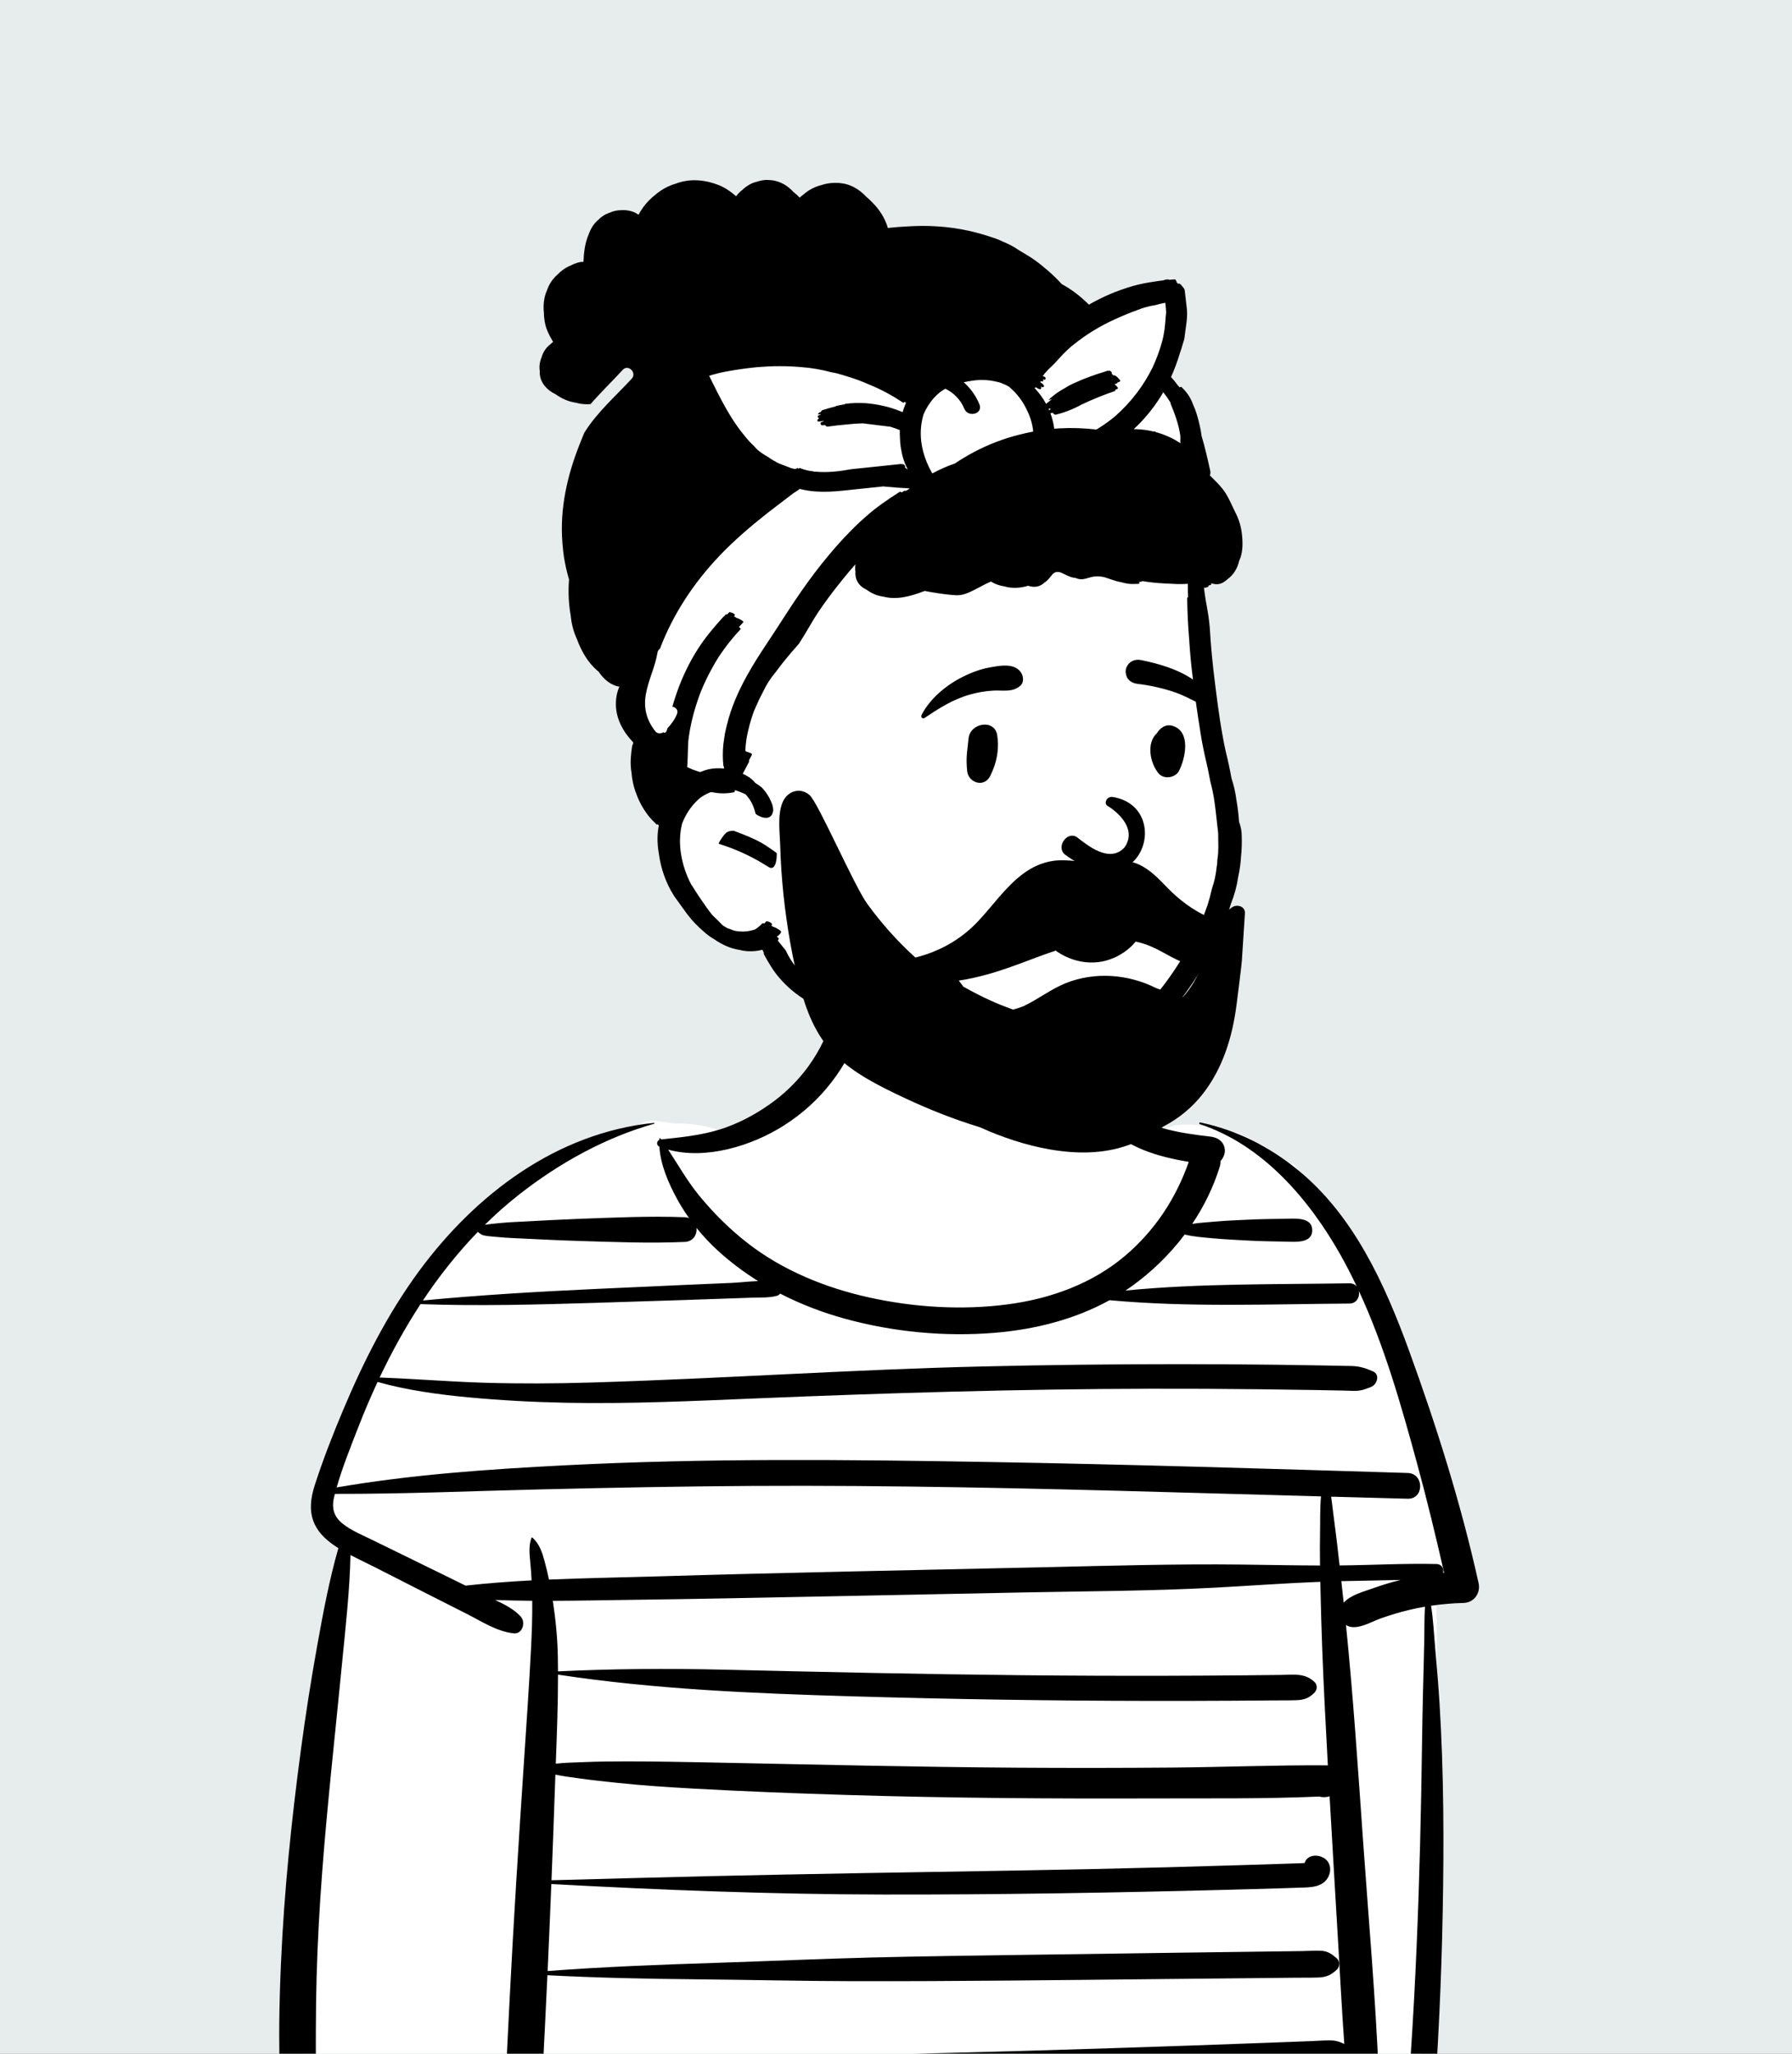 <svg width="240" height="275" viewBox="0 0 240 275" fill="none" xmlns="http://www.w3.org/2000/svg">
<rect x="0" y="0" width="240" height="275" fill="#808080" stroke="none"/>
<g clip-path="url(#clip0_81_21044)">
<rect width="240" height="275" fill="#E7ECED"/>
<path fill-rule="evenodd" clip-rule="evenodd" d="M41.086 260.27C40.453 266.071 39.02 272.461 41.752 277.934C40.031 278.011 41.427 278.509 42.355 278.68C42.885 279.09 43.598 279.253 44.267 279.196C47.746 279.931 51.337 280.198 54.868 280.614C98.964 284.278 143.355 283.305 187.532 281.726C188.969 281.664 189.933 280.62 190.043 279.213C191.662 258.518 192.468 237.758 192.427 216.999C191.708 209.703 197.219 212.55 194.279 202.937C191.916 192.798 188.417 182.928 183.956 173.524C180.872 167.404 177.967 160.965 173.267 155.89C171.781 155.685 170.517 154.209 169.262 153.385C167.991 153.137 167.048 152.057 165.76 151.725C163.305 151.087 157.811 149.728 155.72 151.362C155.637 151.339 155.554 151.32 155.471 151.297C155.062 151.751 154.5 151.41 154.194 151.002C153.15 150.191 148.583 150.107 148.065 148.862C145.363 146.41 144.64 141.251 144.64 138.232C143.63 137.096 143.56 137.307 142.189 136.707C140.844 135.011 139.22 133.533 137.407 132.368C127.205 125.666 112.4 132.728 110.011 144.376C106.236 147.367 102.35 150.405 97.725 151.963C95.469 150.802 92.897 150.431 90.502 150.429C88.717 150.364 86.25 149.331 85.09 151.211C65.569 157.603 53.788 176.196 45.411 193.813C44.236 196.321 42.832 198.947 43.191 201.805C43.438 205.227 47.151 207.264 46.449 210.891C45.429 220.868 44.269 230.835 43.208 240.809C42.5 247.296 41.793 253.783 41.086 260.27Z" fill="white"/>
<path fill-rule="evenodd" clip-rule="evenodd" d="M183.891 212.676C182.629 213.133 180.86 213.578 179.957 214.611C179.853 213.649 179.748 212.686 179.642 211.724C182.287 211.661 184.937 211.638 187.584 211.564C186.335 211.87 185.1 212.238 183.891 212.676M178.081 273.216C177.171 273.225 176.257 273.288 175.348 273.324C173.596 273.392 171.844 273.459 170.092 273.524C166.518 273.658 162.944 273.787 159.37 273.912C152.291 274.158 145.212 274.385 138.133 274.594C123.973 275.011 109.807 275.263 95.649 275.739C91.722 275.871 87.794 275.974 83.87 276.188C81.837 276.299 79.793 276.394 77.77 276.63C76.062 276.828 74.38 277.164 72.682 277.413C72.796 275.2 72.902 272.987 73.013 270.774C73.118 268.68 73.216 266.587 73.314 264.492C79.941 264.839 86.576 264.979 93.212 265.039C100.232 265.101 107.249 265.276 114.269 265.289C128.167 265.317 142.065 265.142 155.962 265.002C159.893 264.963 163.824 264.923 167.754 264.884C169.719 264.864 171.685 264.844 173.65 264.824C174.631 264.815 175.618 264.835 176.598 264.795C177.644 264.751 178.28 264.454 179.039 263.75C179.444 263.374 179.461 262.609 179.039 262.237C178.43 261.698 177.864 261.285 177.019 261.225C176.19 261.165 175.324 261.247 174.492 261.258C172.667 261.282 170.842 261.306 169.018 261.33C165.508 261.376 161.999 261.422 158.489 261.468C151.47 261.561 144.451 261.655 137.432 261.762C130.553 261.867 123.674 261.945 116.796 262.118C109.774 262.295 102.76 262.615 95.739 262.84C88.266 263.08 80.797 263.367 73.341 263.928C73.52 260.047 73.685 256.164 73.84 252.282C88.645 253.088 103.46 253.662 118.289 253.687C133.738 253.713 149.187 253.449 164.631 253.046C166.807 252.989 168.984 252.931 171.159 252.863C172.282 252.828 173.406 252.795 174.529 252.754C175.354 252.724 176.203 252.689 176.949 252.294C178.422 251.515 178.676 249.239 176.929 248.616C175.973 248.276 174.96 248.608 174.727 249.47C174.656 249.477 174.588 249.483 174.529 249.485C173.686 249.517 172.844 249.54 172.002 249.567C170.177 249.625 168.352 249.684 166.527 249.741C163.157 249.847 159.787 249.944 156.417 250.034C149.537 250.216 142.656 250.365 135.775 250.479C122.15 250.706 108.526 250.916 94.903 251.228C87.888 251.388 80.875 251.597 73.86 251.774C74.028 247.554 74.186 243.334 74.329 239.113C74.345 238.618 74.364 238.123 74.382 237.628C75.387 237.849 76.416 237.972 77.44 238.117C79.217 238.368 80.999 238.554 82.784 238.743C86.147 239.098 89.52 239.315 92.895 239.502C99.776 239.881 106.659 240.149 113.546 240.359C127.172 240.774 140.814 240.865 154.445 240.818C161.846 240.793 169.293 240.89 176.691 240.567C177.147 240.692 177.617 240.679 178.072 240.531C178.445 247.129 178.839 253.726 179.226 260.323C179.487 264.775 179.718 269.241 180.039 273.694C179.412 273.385 178.835 273.21 178.081 273.216M49.813 206.181C48.515 205.545 47.084 204.966 45.938 204.066C44.685 203.082 44.378 201.926 44.763 200.382C44.791 200.267 44.825 200.152 44.855 200.037C54.086 200.06 63.293 199.653 72.519 199.434C81.893 199.212 91.264 199.025 100.64 198.972C119.34 198.867 138.037 199.288 156.728 199.814C163.459 200.003 170.19 200.189 176.921 200.373C176.768 202.015 176.827 203.697 176.792 205.327C176.761 206.759 176.769 208.193 176.791 209.627C173.269 209.618 169.749 209.542 166.227 209.502C157.508 209.404 148.794 209.654 140.077 209.854C122.644 210.253 105.207 210.567 87.778 211.092C83.044 211.234 78.279 211.309 73.524 211.512C73.36 210.738 73.179 209.969 72.974 209.204C72.649 207.989 72.281 206.741 71.309 205.897C71.262 205.856 71.197 205.874 71.176 205.932C70.807 206.956 70.9 207.999 71.008 209.072C71.094 209.92 71.152 210.771 71.195 211.622C68.238 211.777 65.287 211.996 62.351 212.324C61.512 211.909 60.672 211.495 59.831 211.083C56.492 209.448 53.153 207.815 49.813 206.181M156.975 236.684C150.088 236.74 143.2 236.746 136.313 236.702C122.681 236.614 109.053 236.279 95.423 236.008C91.63 235.933 87.842 235.858 84.048 235.858C82.084 235.858 80.113 235.871 78.151 235.956C76.916 236.01 75.664 236.018 74.435 236.166C74.583 232.194 74.738 228.218 74.733 224.243C87.736 226.213 100.878 226.754 114.009 227.142C127.312 227.535 140.619 227.738 153.928 227.758C157.71 227.763 161.492 227.755 165.275 227.733C167.095 227.722 168.917 227.708 170.737 227.691C171.716 227.682 172.701 227.701 173.679 227.66C174.713 227.617 175.338 227.372 176.06 226.636C176.43 226.259 176.449 225.61 176.06 225.235C174.771 223.99 173.254 224.26 171.578 224.281C169.897 224.302 168.216 224.32 166.535 224.335C163.173 224.366 159.811 224.385 156.449 224.394C149.866 224.411 143.282 224.385 136.698 224.318C123.392 224.182 110.09 223.886 96.787 223.574C89.433 223.402 82.08 223.45 74.732 223.806C74.729 223.146 74.723 222.486 74.71 221.827C74.662 219.328 74.418 216.829 74.038 214.357C77.639 214.345 81.24 214.268 84.825 214.222C93.543 214.11 102.258 213.934 110.975 213.759C119.621 213.586 128.267 213.412 136.914 213.239C145.555 213.066 154.222 213.053 162.853 212.587C167.51 212.335 172.169 211.992 176.831 211.812C176.84 212.24 176.849 212.669 176.858 213.096C176.97 218.347 177.175 223.593 177.44 228.839C177.567 231.359 177.701 233.879 177.839 236.399C177.772 236.393 177.704 236.389 177.634 236.388C170.752 236.343 163.858 236.629 156.975 236.684M47.996 191.081C48.784 189.052 49.641 187.036 50.566 185.048C54.497 186.157 58.689 186.73 62.746 187.111C67.064 187.517 71.391 187.745 75.727 187.834C84.275 188.008 92.823 187.603 101.363 187.25C118.927 186.524 136.489 185.994 154.069 185.96C158.979 185.95 163.888 185.973 168.798 186.029C171.252 186.056 173.707 186.09 176.161 186.132C177.423 186.153 178.685 186.177 179.948 186.203C180.507 186.215 181.072 186.256 181.63 186.239C182.377 186.217 182.923 185.992 183.616 185.722C184.412 185.412 184.881 184.08 183.888 183.639C182.896 183.198 182.1 182.94 180.999 182.916C179.807 182.891 178.615 182.867 177.423 182.845C175.249 182.805 173.075 182.772 170.901 182.745C166.483 182.69 162.065 182.667 157.646 182.667C148.949 182.668 140.253 182.771 131.558 182.976C114.103 183.386 96.688 184.604 79.239 185.126C74.43 185.27 69.611 185.298 64.802 185.154C60.143 185.014 55.495 184.622 50.842 184.457C52.449 181.067 54.268 177.767 56.319 174.628C64.076 174.901 71.815 174.699 79.573 174.463C83.644 174.339 87.715 174.213 91.785 174.074C93.821 174.004 95.856 173.934 97.892 173.864C98.874 173.831 99.857 173.797 100.839 173.763C101.898 173.727 103.012 173.796 104.04 173.517C104.226 173.467 104.374 173.359 104.485 173.221C107.222 174.63 110.116 175.741 113.092 176.564C119.552 178.351 126.5 179.021 133.182 178.471C138.543 178.03 143.887 176.702 148.601 174.103C159.248 175.083 170.043 174.622 180.712 174.553C181.732 174.546 182.156 173.612 181.985 172.841C185.409 180.223 187.677 188.226 189.8 196.01C191.12 200.848 192.293 205.715 193.41 210.601C193.363 210.605 193.317 210.609 193.271 210.613C193.4 210.078 193.109 209.447 192.377 209.43C188.059 209.331 183.727 209.579 179.408 209.619C179.286 208.539 179.165 207.457 179.037 206.377C178.862 204.905 178.653 203.437 178.475 201.965C178.411 201.432 178.351 200.916 178.277 200.41C181.697 200.503 185.117 200.597 188.537 200.687C190.757 200.746 190.753 197.307 188.537 197.239C169.744 196.664 150.949 196.082 132.149 195.763C113.338 195.443 94.462 195.246 75.665 196.211C65.422 196.737 55.204 197.439 45.088 199.173C45.874 196.43 46.97 193.722 47.996 191.081M63.992 164.953C64.332 165.208 64.441 165.369 64.95 165.458C65.502 165.555 66.069 165.586 66.626 165.64C67.817 165.757 69.012 165.801 70.207 165.857C72.595 165.971 74.982 166.091 77.371 166.163C82.113 166.307 86.957 166.511 91.697 166.3C92.857 166.249 93.385 165.292 93.279 164.421C94.168 165.522 95.14 166.556 96.175 167.499C97.84 169.014 99.636 170.357 101.53 171.542C100.302 171.587 99.051 171.741 97.891 171.791C95.926 171.875 93.96 171.96 91.995 172.044C87.854 172.222 83.713 172.413 79.573 172.607C71.909 172.965 64.272 173.411 56.638 174.142C58.818 170.864 61.261 167.772 63.992 164.953M188.718 180.874C185.481 171.983 181.306 162.747 173.794 156.641C169.933 153.502 165.631 151.33 160.759 150.302C160.609 150.27 160.55 150.483 160.696 150.531C169.121 153.296 175.355 160.613 179.573 168.111C180.337 169.47 181.045 170.861 181.715 172.273C181.497 172.007 181.163 171.83 180.712 171.838C170.749 172.005 160.67 171.837 150.73 172.81C150.983 172.641 151.237 172.472 151.486 172.295C154.201 170.359 156.645 167.99 158.664 165.307C159.881 165.615 161.162 165.691 162.403 165.809C164.059 165.966 165.727 166.038 167.389 166.128C169.048 166.217 170.714 166.225 172.375 166.265C173.517 166.293 175.749 166.483 175.75 164.736C175.751 162.987 173.517 163.172 172.375 163.195C170.714 163.227 169.049 163.232 167.389 163.31C165.798 163.385 164.197 163.445 162.61 163.587C161.643 163.674 160.647 163.731 159.674 163.885C161.257 161.522 162.518 158.947 163.359 156.232C163.444 155.958 163.472 155.703 163.458 155.467C163.815 155.09 164.043 154.573 164.043 154.1C164.043 152.976 163.167 152.317 162.143 152.199C158.09 151.736 153.624 151.075 150.358 148.41C148.884 147.207 147.699 145.784 146.583 144.254C145.329 142.534 144.859 140.367 144.854 138.261C144.854 138.143 144.658 138.107 144.64 138.232C144.026 142.501 144.911 147.374 147.974 150.573C150.981 153.713 155.066 154.89 159.211 155.577C157.502 160.461 154.681 164.75 150.72 168.124C146.307 171.883 140.72 173.893 135.025 174.652C128.88 175.47 122.439 175.072 116.396 173.736C110.575 172.449 104.88 170.146 100.143 166.472C97.752 164.618 95.553 162.432 93.637 160.094C92.056 158.163 90.844 156.011 89.486 153.943C94.55 155.332 100.673 153.434 104.916 150.754C107.414 149.176 109.603 147.205 111.401 144.861C112.288 143.705 113.077 142.484 113.728 141.179C114.067 140.5 114.371 139.802 114.651 139.097C114.824 138.661 114.993 138.214 114.993 137.736C114.992 137.383 114.904 137.055 114.727 136.75C114.364 136.365 114.292 136.253 114.51 136.415C114.154 135.685 113.123 135.499 112.464 135.878C112.219 136.02 111.641 136.293 111.357 136.75C111.165 137.059 111.061 137.429 110.938 137.768C110.744 138.303 110.549 138.832 110.305 139.347C109.739 140.544 109.06 141.687 108.285 142.761C106.869 144.724 105.05 146.499 103.068 147.884C100.987 149.338 98.744 150.527 96.312 151.27C93.743 152.054 91.2 152.288 88.549 152.575C88.521 152.536 88.494 152.496 88.465 152.457C88.414 152.387 88.304 152.409 88.299 152.502C88.297 152.547 88.298 152.591 88.297 152.635C87.919 152.812 87.888 153.345 88.309 153.55C88.465 156.003 89.523 158.418 90.676 160.541C91.156 161.425 91.699 162.281 92.286 163.109C92.112 163.042 91.917 163 91.698 162.992C86.956 162.81 82.113 163.044 77.371 163.218C75.052 163.303 72.736 163.433 70.418 163.557C69.224 163.621 68.027 163.662 66.837 163.785C66.242 163.847 65.643 163.896 65.051 163.985C65.008 163.992 64.968 163.998 64.931 164.005C66.395 162.562 67.939 161.195 69.569 159.92C74.915 155.736 81.055 152.327 87.607 150.473C87.669 150.456 87.66 150.35 87.591 150.357C74.56 151.69 63.706 159.904 56.113 170.218C51.9 175.942 48.705 182.277 45.955 188.81C44.569 192.103 43.258 195.455 42.16 198.856C41.601 200.585 41.35 202.418 42.149 204.114C42.762 205.415 43.894 206.382 45.08 207.15C45.158 207.201 45.239 207.249 45.319 207.299C44.107 211.524 43.295 215.859 42.516 220.181C41.669 224.876 40.931 229.591 40.297 234.32C39.029 243.771 38.058 253.243 37.634 262.773C37.517 265.408 37.438 268.046 37.404 270.684C37.387 272.004 37.395 273.324 37.413 274.643C37.433 276.12 37.233 277.786 37.985 279.104C38.989 280.865 40.939 280.259 41.797 279.055C41.809 279.071 41.822 279.088 41.835 279.104C41.913 278.951 41.978 278.799 42.033 278.646C42.126 278.443 42.186 278.231 42.208 278.014C42.369 277.196 42.309 276.366 42.302 275.477C42.292 274.227 42.3 272.976 42.303 271.726C42.31 269.365 42.337 267.006 42.404 264.645C42.539 259.927 42.802 255.212 43.161 250.505C43.875 241.155 44.928 231.848 45.83 222.516C46.289 217.765 46.842 213.001 46.938 208.224C48.05 208.811 49.199 209.342 50.309 209.907C52.37 210.957 54.431 212.006 56.491 213.055C58.489 214.073 60.491 215.084 62.493 216.095C64.512 217.114 66.517 218.461 68.789 218.711C70.003 218.845 70.442 217.209 69.727 216.445C68.793 215.447 67.552 214.827 66.305 214.246C67.962 214.307 69.621 214.339 71.281 214.352C71.304 216.442 71.23 218.535 71.125 220.62C70.867 225.734 70.509 230.838 70.17 235.946C69.465 246.565 68.782 257.19 68.249 267.819C68.119 270.422 67.989 273.025 67.858 275.629C67.795 276.894 67.707 278.161 67.671 279.428C67.63 280.849 67.665 282.63 68.98 283.508C69.909 284.127 70.908 283.835 71.605 282.983C72.538 281.844 72.536 280.193 72.611 278.795C72.629 278.472 72.644 278.148 72.661 277.825C74.085 278.01 75.498 278.265 76.928 278.404C78.675 278.575 80.433 278.675 82.187 278.72C85.765 278.812 89.336 278.845 92.915 278.845C99.996 278.845 107.077 278.724 114.158 278.61C128.32 278.381 142.48 277.985 156.637 277.545C160.561 277.423 164.486 277.295 168.41 277.162C170.443 277.093 172.475 277.022 174.507 276.95C176.431 276.881 178.532 277.13 180.225 276.131C180.274 276.739 180.324 277.347 180.378 277.955C180.479 279.106 181.288 280.095 182.517 280.095C183.671 280.095 184.663 279.116 184.656 277.955C184.225 267.454 183.291 256.953 182.552 246.47C181.873 236.842 181.237 227.2 180.266 217.594C180.542 217.772 180.878 217.882 181.275 217.884C182.543 217.889 183.809 217.102 184.996 216.684C186.193 216.262 187.41 215.897 188.643 215.598C189.374 215.42 190.107 215.272 190.842 215.145C190.753 216.648 190.776 218.164 190.748 219.662C190.705 221.964 190.634 224.264 190.578 226.566C190.468 231.1 190.429 235.635 190.342 240.17C190.168 249.312 189.88 258.448 189.392 267.579C189.258 270.088 189.107 272.596 188.939 275.103C188.851 276.426 188.758 277.749 188.66 279.071C188.564 280.371 188.34 281.752 188.83 282.998C188.845 282.989 188.861 282.98 188.876 282.971C189.217 284.044 190.717 284.559 191.426 283.338C192.53 281.434 192.275 278.706 192.402 276.565C192.538 274.267 192.66 271.969 192.769 269.669C192.985 265.07 193.135 260.47 193.222 255.866C193.396 246.657 193.367 237.435 192.804 228.24C192.65 225.726 192.434 223.216 192.213 220.708C192.047 218.827 191.956 216.895 191.662 215.013C193.097 214.802 194.542 214.679 196.001 214.643C197.413 214.608 198.324 213.333 198.025 211.985C195.68 201.421 192.419 191.036 188.718 180.874" fill="black"/>
<path fill-rule="evenodd" clip-rule="evenodd" d="M104.036 43.648C117.349 42.921 129.144 39.179 138.515 47.554C138.515 47.554 153.675 36.228 156.204 40.542C157.899 43.432 155.549 47.312 156.179 50.879C160.288 57.887 160.056 69.75 160.288 72.53C160.874 79.537 164.563 105.904 164.563 112.166C164.563 115.362 161.929 123.732 160.288 128.39C156.637 138.758 149.668 144.042 138.238 144.042C126.808 144.042 108.152 134.486 102.169 126.001C101.645 125.257 98.254 127.426 94.707 123.663C90.865 119.586 88.734 111.81 88.734 107.175C88.734 101.293 84.934 97.214 85.376 89.685C86.363 72.87 89.79 44.426 104.036 43.648Z" fill="white"/>
<path fill-rule="evenodd" clip-rule="evenodd" d="M102.547 24.099C102.72 24.088 102.896 24.096 103.071 24.114C103.263 24.122 103.455 24.141 103.648 24.179C104.626 24.367 105.498 24.885 106.175 25.614C106.194 25.633 106.208 25.654 106.225 25.673C106.542 25.912 106.836 26.183 107.1 26.47C107.146 26.426 107.191 26.381 107.239 26.337C107.379 26.214 107.525 26.098 107.677 25.988C108.313 25.442 109.06 25.045 109.863 24.82L109.973 24.79C109.994 24.783 110.015 24.779 110.036 24.775C110.607 24.585 111.207 24.488 111.811 24.49C112.534 24.466 113.258 24.585 113.934 24.864C114.735 25.196 115.432 25.72 116.017 26.35C116.402 26.663 116.738 27.007 117.093 27.385C117.826 28.169 118.405 29.087 118.77 30.097C118.821 30.239 118.865 30.384 118.905 30.53C119.799 30.427 120.697 30.353 121.595 30.317C122.603 30.256 123.61 30.234 124.62 30.268C127.403 30.359 130.124 30.849 132.758 31.748C133.286 31.904 133.8 32.102 134.294 32.348C135.07 32.656 135.803 33.049 136.494 33.525L137.082 33.874C137.378 34.05 137.673 34.228 137.96 34.41C138.642 34.848 139.289 35.338 139.901 35.867C140.548 36.389 141.158 36.957 141.739 37.553C141.897 37.715 142.049 37.878 142.2 38.042C143.539 38.765 144.729 39.691 145.838 40.795C146.718 40.289 147.629 39.83 148.57 39.422C149.539 39.001 150.771 38.568 151.787 38.283C152.7 38.027 153.602 37.851 154.517 37.722C154.933 37.65 155.351 37.593 155.772 37.545L155.755 37.551V37.551C156.051 37.519 156.344 37.492 156.642 37.467L156.634 37.464V37.464C156.76 37.454 156.889 37.443 157.016 37.435L157.325 37.41V37.41C157.417 37.401 157.553 37.619 157.561 37.695L157.572 37.773V37.773C157.641 37.851 157.705 37.938 157.749 37.991C157.804 37.986 157.859 37.983 157.914 37.98C158.079 37.966 158.269 38.259 158.366 38.371L158.454 38.474C158.554 38.595 158.654 38.733 158.67 38.885C158.778 39.762 158.879 40.641 158.972 41.52C159.008 42.186 158.972 42.845 158.863 43.498C158.78 44.133 158.696 44.767 158.611 45.398C158.476 45.843 158.343 46.286 158.21 46.73C158.157 46.899 158.098 47.066 158.041 47.233C157.703 48.348 157.307 49.434 156.835 50.486C157.179 50.866 157.5 51.261 157.799 51.669C157.87 51.742 157.942 51.815 158.009 51.891C158.028 51.862 158.055 51.834 158.085 51.819C158.186 51.775 158.26 51.828 158.324 51.915C158.989 52.551 159.473 53.293 159.773 54.14L159.96 54.582C159.991 54.656 160.022 54.73 160.052 54.804C160.291 55.446 160.475 56.106 160.627 56.773C160.763 57.299 160.86 57.831 160.923 58.37C161.38 59.903 161.74 61.471 162.081 63.018C162.134 63.261 162.109 63.479 162.031 63.664L162.23 63.858V63.858L162.57 64.197C163.141 64.766 163.724 65.365 164.148 66.043C164.588 66.747 164.911 67.499 165.27 68.246L165.348 68.404V68.404L165.506 68.722C165.677 69.069 165.759 69.261 165.91 69.681C166.162 70.38 166.297 71.084 166.36 71.826C166.453 72.906 166.441 74.083 165.967 75.087C165.965 75.095 165.961 75.102 165.957 75.108C165.741 76.078 165.209 76.978 164.4 77.553C164.227 77.716 164.041 77.862 163.842 77.978C163.365 78.258 162.928 78.283 162.408 78.154L162.342 78.137C162.277 78.12 162.217 78.105 162.16 78.092C162.245 78.162 162.287 78.245 162.16 78.304C162.038 78.363 161.928 78.397 161.825 78.409C161.869 78.466 161.873 78.528 161.78 78.578C161.577 78.686 161.413 78.72 161.244 78.69L161.279 78.984C161.556 81.208 161.804 81.647 162.021 84.036C162.165 86.481 162.393 88.92 162.708 91.348L162.816 92.231C163.164 95.028 163.554 97.845 164.153 100.597C164.455 101.799 164.715 103.011 164.934 104.23C165.245 105.158 165.463 106.107 165.583 107.075C165.758 108.06 165.879 109.053 165.948 110.055C166.191 110.695 166.31 111.346 166.303 112.01C166.335 112.902 166.305 113.792 166.21 114.677C166.158 115.599 166.031 116.512 165.83 117.416C165.651 118.657 165.323 119.855 164.854 121.018C164.478 122.315 164.017 123.588 163.494 124.832C162.68 126.76 161.698 128.55 160.58 130.315C159.532 131.97 158.408 133.563 157.124 135.045C155.463 136.96 153.57 138.714 151.496 140.193C150.313 141.069 149.064 141.855 147.758 142.527C146.161 143.351 144.539 144.093 142.808 144.594C141.729 144.906 140.63 145.122 139.519 145.287C137.336 145.61 135.076 145.562 132.881 145.183C131.465 144.993 130.073 144.663 128.757 144.192C127.675 143.803 126.644 143.357 125.613 142.854C125.083 142.599 124.572 142.303 124.082 141.971C123.258 141.436 122.486 140.832 121.768 140.164C121.534 139.963 121.305 139.758 121.082 139.542C120.974 139.447 121.033 139.306 121.158 139.272L121.196 139.268V139.268C121.147 139.223 121.096 139.179 121.048 139.132C121.037 139.124 121.029 139.114 121.02 139.103C120.997 139.082 120.972 139.061 120.951 139.04C120.868 138.968 120.951 138.807 121.022 138.769C121.05 138.754 121.086 138.752 121.126 138.756C121.117 138.748 121.111 138.741 121.103 138.735C121.094 138.729 121.092 138.712 121.094 138.695L121.063 138.67V138.67C120.955 138.574 121.01 138.435 121.136 138.399C121.198 138.38 121.3 138.39 121.407 138.413L121.447 138.422L121.375 138.355C121.248 138.245 121.289 138.122 121.445 138.084C121.562 138.091 121.677 138.107 121.791 138.135L121.876 138.158C121.918 138.169 121.958 138.181 122.001 138.194C121.929 138.128 121.857 138.065 121.787 138C121.717 137.938 121.791 137.763 121.855 137.727C121.941 137.678 122.11 137.746 122.189 137.803C122.381 137.824 122.634 137.909 122.727 137.989C122.983 138.234 123.247 138.469 123.515 138.697C123.678 138.748 123.832 138.815 123.951 138.917C124.255 139.208 124.572 139.483 124.895 139.75L125.141 139.919C125.182 139.947 125.223 139.974 125.265 140.001C125.729 140.274 126.194 140.544 126.657 140.817C128.353 141.392 130.05 141.967 131.744 142.54L131.968 142.607V142.607L133.614 142.81V142.81C134.696 142.924 135.779 142.918 136.861 142.793C137.672 142.804 138.477 142.723 139.27 142.558C140.615 142.33 141.936 141.994 143.22 141.525C144.699 140.986 146.108 140.276 147.484 139.511C147.978 139.234 148.464 138.94 148.941 138.63C149.096 138.52 149.25 138.407 149.404 138.293C150.42 137.53 151.392 136.717 152.328 135.856C152.767 135.453 153.19 135.032 153.598 134.597C153.657 134.533 153.714 134.472 153.771 134.409C154.162 133.982 154.54 133.54 154.901 133.084L155.246 132.695V132.695C156.636 130.964 157.872 129.102 158.983 127.185C160.086 125.285 160.994 123.285 161.717 121.216C161.949 120.479 162.152 119.731 162.321 118.974C162.634 118.065 162.839 117.133 162.934 116.182C162.965 115.996 162.991 115.81 163.016 115.624L163.031 115.331C163.033 115.282 163.034 115.233 163.035 115.184C163.077 114.889 163.113 114.592 163.141 114.297C163.158 113.999 163.168 113.701 163.17 113.403L163.147 111.574V111.574C163.141 111.517 163.134 111.458 163.13 111.399L163.084 110.996C162.982 110.163 162.904 109.328 162.803 108.495C162.803 108.491 162.803 108.484 162.801 108.478C162.763 108.167 162.722 107.855 162.676 107.542C162.653 107.356 162.623 107.17 162.596 106.984L162.543 106.659V106.659C162.445 106.093 162.326 105.532 162.182 104.975L162.118 104.737L161.751 102.888L161.336 101.068C161.068 99.849 160.844 98.621 160.667 97.382C160.346 95.408 160.071 93.432 159.832 91.448C159.82 91.352 159.807 91.255 159.796 91.16C159.553 89.319 159.378 87.472 159.264 85.618C159.11 83.793 159.021 81.962 158.998 80.13C158.996 80.047 159.051 79.98 159.116 79.942L159.11 79.589C159.102 79.278 159.097 79.652 159.094 79.296L159.09 78.319C159.09 78.238 159.091 78.181 159.093 78.177C157.964 78.255 157.205 78.191 156.115 78.133L155.93 78.124C154.931 78.078 153.938 77.968 152.951 77.803C152.947 77.854 152.913 77.889 152.856 77.9C152.755 77.904 152.66 77.904 152.563 77.906L152.598 78.044V78.044C152.601 78.114 152.569 78.158 152.501 78.177L152.219 78.189C151.843 78.205 151.466 78.213 151.092 78.162C150.756 78.118 150.429 78.04 150.103 77.947C149.903 77.913 149.698 77.866 149.489 77.807C148.952 77.653 148.42 77.446 147.881 77.281C147.332 77.165 146.774 77.127 146.191 77.266C145.574 77.412 145.052 77.676 144.405 77.515C144.277 77.484 144.152 77.435 144.027 77.384L143.912 77.376C143.892 77.374 143.872 77.372 143.852 77.37C143.178 77.272 142.578 76.846 141.936 76.617C141.712 76.562 141.489 76.576 141.272 76.667L141.217 76.691L141.004 76.85C140.918 76.951 140.833 77.053 140.749 77.156L140.624 77.31C140.394 77.596 140.148 77.851 139.851 78.037C139.491 78.369 139.065 78.564 138.555 78.576C138.266 78.585 137.979 78.523 137.7 78.435C136.648 78.76 135.522 78.826 134.472 78.509C134.055 78.445 133.648 78.334 133.257 78.158C133.073 78.075 132.889 77.978 132.712 77.87C131.97 78.183 131.269 78.6 130.553 78.959L130.391 79.04C129.66 79.405 128.85 79.76 128.022 79.707C126.978 79.639 125.953 79.5 124.931 79.325C124.922 79.325 124.912 79.322 124.903 79.32L124.763 79.297V79.297L124.251 79.207V79.207L123.839 79.13V79.13L123.628 79.211C121.934 79.852 120.079 80.352 118.377 79.904C117.636 79.813 116.941 79.563 116.313 79.138C116.292 79.124 116.271 79.109 116.25 79.092C116.151 79.041 116.058 78.984 115.975 78.923L115.958 78.909V78.909L115.941 78.895L115.933 78.891C115.005 78.465 114.473 77.555 114.566 76.537C114.509 76.213 114.511 75.896 114.575 75.558C114.272 75.915 113.964 76.269 113.651 76.619C112.508 77.997 111.388 79.402 110.35 80.865L110.113 81.204C109.542 82.009 109.012 82.842 108.522 83.699C108.025 84.547 107.516 85.386 106.99 86.215C106.306 86.971 105.645 87.745 105.007 88.538L104.736 88.88L103.819 90.086C103.17 90.856 102.632 91.697 102.207 92.61C101.858 93.259 101.537 93.921 101.248 94.599C101.155 94.804 101.066 95.011 100.979 95.218C100.682 96.028 100.43 96.852 100.234 97.704C100.076 98.32 99.963 98.945 99.895 99.578L99.874 99.79C99.849 100.039 99.83 100.288 99.82 100.538C99.881 100.574 99.932 100.61 99.97 100.645L100.124 100.701V100.701L100.249 100.738C100.443 100.798 100.779 100.923 100.698 101.077L100.291 101.855V101.855C100.333 101.899 100.352 101.945 100.325 101.996C100.052 102.518 99.777 103.04 99.503 103.562C99.494 103.581 99.479 103.596 99.465 103.607C99.699 103.714 99.927 103.833 100.145 103.962C100.57 104.215 100.882 104.509 101.172 104.851C101.476 105.033 101.763 105.232 102.034 105.46C102.367 105.811 102.659 106.196 102.906 106.612C103.134 107.005 103.32 107.415 103.464 107.844C103.527 108.07 103.557 108.305 103.555 108.544C103.299 110.349 101.235 109.112 101.195 108.954C100.912 107.863 100.586 107.174 99.856 106.363L99.837 106.35V106.35C99.414 106.164 98.996 105.98 98.558 105.836C98.493 105.849 98.425 105.858 98.358 105.868C98.434 105.976 98.396 106.082 98.241 106.1C97.576 106.232 96.904 106.267 96.228 106.21L95.201 106.065V106.065C94.775 106.228 94.368 106.438 93.985 106.688L93.858 106.773L93.834 106.789C92.844 107.586 92.079 108.645 91.555 109.799C91.508 109.902 91.464 110.006 91.421 110.11L91.358 110.268L91.354 110.277C90.67 112.967 91.28 115.922 92.531 118.363C93.213 119.456 93.925 120.527 94.669 121.578L95.391 122.523V122.523C95.818 122.924 96.237 123.336 96.644 123.759C96.708 123.822 96.775 123.886 96.843 123.947C97.058 124.088 97.278 124.213 97.502 124.319C97.589 124.348 97.677 124.376 97.766 124.399C98.197 124.606 98.649 124.716 99.124 124.729C99.752 124.771 100.362 124.697 100.951 124.51L101.068 124.471L101.155 124.439C101.476 124.234 101.774 123.979 102.057 123.678C102.12 123.613 102.239 123.613 102.374 123.649C102.448 123.573 102.522 123.492 102.591 123.406C102.64 123.353 102.716 123.351 102.775 123.391C102.976 123.368 103.519 123.677 103.377 123.839C103.354 123.877 103.325 123.911 103.299 123.947C103.394 123.995 103.489 124.05 103.574 124.108C104.017 124.231 104.673 124.674 104.62 124.807L104.613 124.818C104.511 125.012 104.377 125.175 104.213 125.304L104.157 125.346L104.032 125.433C104.208 125.543 104.355 125.669 104.282 125.758C104.248 125.824 104.212 125.887 104.17 125.944C104.529 126.388 104.886 126.836 105.241 127.284C105.596 128.054 106.035 128.772 106.559 129.438C106.996 130.161 107.522 130.81 108.137 131.389C108.188 131.439 108.241 131.488 108.291 131.537C108.744 131.871 109.218 132.185 109.712 132.486L109.925 132.615C110.036 132.682 110.225 132.767 110.136 132.929C110.125 132.95 110.113 132.967 110.098 132.98C110.408 133.183 110.729 133.375 111.061 133.553L111.093 133.572C111.218 133.652 111.388 133.798 111.209 133.916C111.057 134.018 110.653 133.743 110.463 133.616C110.427 133.616 110.385 133.606 110.343 133.593C110.406 133.627 110.469 133.663 110.532 133.699L110.628 133.752C110.702 133.796 111.065 134.037 110.812 134.138C110.687 134.149 110.573 134.117 110.467 134.045C110.343 133.984 110.22 133.919 110.1 133.851C110.142 133.916 110.142 133.982 110.036 134.024C110.001 134.026 109.965 134.024 109.929 134.02C110.178 134.179 110.434 134.326 110.698 134.466L110.74 134.493C110.852 134.565 111.03 134.703 110.901 134.821C110.755 134.952 110.353 134.673 110.25 134.61L109.941 134.426V134.426C109.918 134.436 109.893 134.44 109.865 134.443C109.958 134.5 110.045 134.561 110.14 134.616L110.269 134.686C110.431 134.776 110.66 134.923 110.577 135.07C110.494 135.216 110.248 135.096 110.089 135.002L109.918 134.896C109.91 134.891 109.903 134.886 109.895 134.882L109.888 134.908C109.887 134.912 109.885 134.916 109.882 134.92C109.803 135.058 109.604 134.968 109.466 134.888L109.356 134.821C109.169 134.708 108.983 134.596 108.799 134.484L108.524 134.314H108.52C107.567 133.741 106.686 133.17 105.855 132.435C105.359 131.995 104.896 131.53 104.457 131.033C103.574 130.038 102.917 128.899 102.283 127.737C102.272 127.717 102.287 127.669 102.313 127.616C102.243 127.472 102.175 127.326 102.108 127.176C101.457 127.358 100.73 127.411 100.06 127.367C99.701 127.343 99.346 127.28 98.993 127.185C97.868 127.028 96.782 126.515 95.844 125.9C95.784 125.862 95.732 125.819 95.677 125.782C95.29 125.564 94.922 125.31 94.574 125.021C93.894 124.458 93.245 123.833 92.656 123.18C92.229 122.673 91.825 122.146 91.447 121.601C91.062 121.062 90.674 120.523 90.285 119.984C89.206 118.293 88.515 116.347 88.246 114.358C88.115 113.625 88.048 112.883 88.062 112.143C88.073 111.608 88.132 111.067 88.236 110.528C88.174 110.469 88.113 110.41 88.052 110.349C88.018 110.408 87.984 110.45 87.963 110.429L87.479 109.944C87.135 109.597 86.905 109.343 86.51 108.782C85.88 107.888 85.411 106.906 85.062 105.87C84.811 105.131 84.644 104.289 84.579 103.476C84.558 103.34 84.537 103.203 84.52 103.063C84.384 101.962 84.509 100.908 84.676 99.821C84.686 99.75 84.722 99.705 84.771 99.682C84.783 99.596 84.798 99.507 84.812 99.419C83.413 97.937 82.406 96.151 82.488 93.994C82.514 93.314 82.653 92.644 82.919 92.019L82.952 91.948V91.948C81.784 91.769 80.857 90.948 80.161 89.93C80.099 89.881 80.039 89.832 79.982 89.783C78.737 88.72 77.874 87.214 77.283 85.623C76.86 84.7 76.579 83.713 76.461 82.689C76.452 82.616 76.447 82.543 76.441 82.47C76.151 80.852 76.078 79.217 76.212 77.606C75.921 76.609 75.685 75.595 75.524 74.556C75.448 74.062 75.395 73.567 75.355 73.073L75.351 73.046L75.344 72.957L75.326 72.735C75.324 72.698 75.321 72.661 75.319 72.625C74.962 68.097 75.974 63.642 77.647 59.449C77.793 59.072 77.943 58.696 78.099 58.323L78.263 57.933V57.933C79.943 55.223 82.465 53.032 84.601 50.717C85.338 49.919 84.146 48.72 83.406 49.522C81.987 51.059 80.464 52.532 79.09 54.113C78.847 54.131 78.604 54.137 78.361 54.125C77.939 54.104 77.529 54.037 77.132 53.929C76.141 53.783 75.239 53.383 74.419 52.796C73.322 52.285 72.386 51.321 72.293 50.063C72.283 49.936 72.285 49.812 72.293 49.687C72.192 49.072 72.283 48.427 72.541 47.833C72.585 47.67 72.642 47.51 72.714 47.351C72.923 46.88 73.267 46.428 73.688 46.121C73.698 46.115 73.707 46.111 73.715 46.104C73.76 46.058 73.802 46.011 73.851 45.969C73.922 45.904 73.999 45.843 74.079 45.785C73.793 45.316 73.536 44.834 73.316 44.321C73.077 43.763 72.955 43.197 72.887 42.598C72.86 42.361 72.849 42.127 72.845 41.892C72.832 41.784 72.824 41.675 72.815 41.565C72.763 40.728 72.86 39.859 73.172 39.077C73.196 39.018 73.225 38.959 73.253 38.897C73.312 38.72 73.377 38.542 73.458 38.369C73.77 37.703 74.214 37.139 74.761 36.676C75.057 36.378 75.389 36.114 75.75 35.89C75.963 35.757 76.206 35.638 76.462 35.541C76.918 35.3 77.503 35.08 77.979 35.064C78.036 35.061 78.087 35.068 78.141 35.068C78.186 33.855 78.342 32.534 78.822 31.435C79.101 30.638 79.519 29.93 80.148 29.42C80.514 29.039 80.963 28.73 81.525 28.527L81.625 28.493L81.663 28.482C82.168 28.237 82.713 28.14 83.273 28.142C83.926 28.108 84.591 28.231 85.16 28.531C85.278 28.594 85.405 28.672 85.525 28.757C85.616 28.575 85.718 28.391 85.834 28.207C86.241 27.554 86.734 26.986 87.304 26.468C87.372 26.407 87.446 26.352 87.517 26.293C87.794 26.041 88.088 25.809 88.392 25.597C89.049 25.141 89.77 24.8 90.526 24.581C91.399 24.258 92.32 24.108 93.242 24.139L93.433 24.148V24.148C93.475 24.151 93.517 24.154 93.558 24.156C94.472 24.215 95.374 24.439 96.237 24.777C97.13 25.13 97.886 25.665 98.59 26.278C98.755 26.05 98.943 25.834 99.173 25.631C99.239 25.574 99.308 25.523 99.374 25.47C99.424 25.42 99.477 25.371 99.532 25.322C99.784 25.1 100.05 24.908 100.341 24.737C100.669 24.545 101.022 24.412 101.387 24.329C101.759 24.202 102.15 24.124 102.547 24.099ZM98.206 111.228C98.243 111.226 100.2 111.96 101.175 112.434L101.223 112.458C102.347 113.016 102.887 113.417 103.897 114.134C103.965 114.182 104.035 114.256 104.035 114.328C104.035 115.372 103.781 116.648 102.904 116.083C102.778 116.001 102.65 115.921 102.521 115.842L102.328 115.725L102.321 115.727C102.323 115.727 102.326 115.725 102.328 115.723C100.418 114.559 98.4 113.646 96.271 112.993C96.125 112.94 97.204 111.308 97.502 111.399C97.331 111.331 98.177 111.229 98.206 111.228ZM118.272 65.135C117.002 65.271 115.732 65.405 114.462 65.536C113.653 65.629 112.842 65.711 112.03 65.781C110.811 65.872 109.592 65.887 108.378 65.72C107.947 65.661 107.524 65.576 107.106 65.473C106.821 65.682 106.525 65.878 106.223 66.067L102.868 68.634V68.634C100.618 70.404 98.416 72.278 96.435 74.347C92.974 77.962 90.155 82.191 88.382 86.876C88.222 86.971 88.097 87.136 88.056 87.39C87.743 89.31 86.827 91.061 86.496 92.974C86.171 94.857 86.604 96.459 87.787 97.951C88.039 98.27 88.556 98.253 88.874 98.038C88.947 98.183 89.267 98.177 89.379 97.537C89.905 96.967 90.355 96.37 90.659 95.631C90.884 95.086 90.507 94.709 90.049 94.635C90.239 93.95 90.454 93.271 90.695 92.6C91.409 90.604 92.317 88.698 93.46 86.91C94.466 85.337 95.63 83.968 96.88 82.594C96.895 82.575 96.921 82.569 96.948 82.565L97.208 82.277V82.277C97.244 82.237 97.318 82.241 97.4 82.262C97.478 82.18 97.554 82.095 97.635 82.013C97.713 81.928 97.799 81.954 97.848 82.021C97.981 81.992 98.224 82.135 98.298 82.182C98.425 82.266 98.465 82.362 98.357 82.482C98.338 82.503 98.319 82.525 98.3 82.543C98.446 82.605 98.59 82.687 98.702 82.768C99.093 82.854 99.642 83.218 99.547 83.326C99.346 83.535 99.152 83.748 98.959 83.966C99.128 84.084 99.238 84.2 99.194 84.251C98.37 85.12 97.609 86.039 96.912 87.013C96.382 87.74 95.902 88.497 95.474 89.285C94.835 90.401 94.295 91.549 93.815 92.728C93.747 92.908 93.682 93.088 93.618 93.267C92.917 95.231 92.393 97.268 92.171 99.344L92.162 99.484C92.121 100.231 92.105 102.233 92.028 102.71C92.495 102.941 92.981 103.137 93.485 103.298C93.581 103.326 93.678 103.351 93.775 103.374C93.83 103.351 93.887 103.332 93.944 103.315C94.409 103.127 94.895 102.991 95.391 102.926C95.726 102.882 96.059 102.866 96.391 102.876L96.534 102.882C96.682 102.886 96.828 102.896 96.976 102.911C96.967 102.827 96.963 102.744 96.957 102.66C96.914 102.632 96.883 102.594 96.88 102.543C96.781 101.592 96.779 100.641 96.874 99.69C96.938 99.194 97.011 98.699 97.092 98.205C97.174 97.799 97.269 97.399 97.373 97C97.647 95.88 98.013 94.787 98.457 93.718C99.72 90.668 101.53 87.918 103.352 85.183C104.68 83.186 105.938 81.144 107.313 79.181C108.483 77.509 109.713 75.863 111.025 74.299C112.335 72.737 113.719 71.234 115.212 69.844C115.453 69.621 115.696 69.406 115.943 69.193C117.359 67.924 118.897 66.882 120.498 65.86C120.559 65.819 120.669 65.864 120.76 65.94L121.018 65.781C121.062 65.754 121.105 65.728 121.149 65.703C121.189 65.678 121.233 65.72 121.257 65.756C121.366 65.699 121.476 65.644 121.586 65.589C121.666 65.524 121.749 65.463 121.83 65.399C120.642 65.339 119.456 65.251 118.272 65.135ZM133.166 51.046C132.207 50.854 131.243 50.826 130.276 50.97C129.87 51.029 129.467 51.101 129.066 51.187C129.975 51.98 130.706 52.994 131.18 54.161C131.693 55.423 129.648 55.967 129.143 54.723C128.656 53.523 127.733 52.603 126.619 52.052C126.378 52.186 126.144 52.332 125.921 52.494C125.63 52.73 125.355 52.986 125.097 53.267C124.535 53.878 124.02 54.694 123.682 55.501C123.551 55.941 123.454 56.393 123.392 56.858C123.38 56.964 123.367 57.071 123.357 57.179C123.148 59.367 123.773 61.495 124.849 63.378L124.891 63.378V63.378C125.851 62.858 126.856 62.419 127.89 62.061C128.719 61.504 129.578 60.988 130.464 60.521C132.345 59.528 134.333 58.762 136.381 58.238L136.618 58.179C137.1 58.056 137.587 57.947 138.076 57.852L138.369 57.797H138.373L138.342 57.481V57.481C138.177 56.245 137.693 55.097 137.068 54.037C136.599 53.236 135.891 52.416 135.105 51.76L135.101 51.758C134.744 51.555 134.369 51.387 133.983 51.249L133.838 51.198L133.166 51.046ZM107.413 49.167C105.418 48.979 103.424 48.998 101.43 49.161C100.126 49.29 98.831 49.469 97.542 49.697C96.67 49.847 95.814 50.059 94.973 50.321L95.454 51.294C96.258 52.914 97.081 54.524 98.051 56.055C98.552 56.843 99.095 57.594 99.687 58.314C100.086 58.83 100.525 59.308 101.007 59.747C101.134 59.902 101.269 60.047 101.406 60.189C101.846 60.565 102.319 60.895 102.837 61.167C103.252 61.47 103.685 61.734 104.137 61.966L104.307 62.051L105.892 62.66C105.976 62.684 106.061 62.707 106.147 62.73L106.276 62.763L106.517 62.814L106.698 62.716C106.728 62.699 106.758 62.684 106.789 62.668C106.84 62.641 106.876 62.694 106.887 62.731C106.891 62.746 106.884 62.767 106.874 62.788L107.105 62.663V62.663C107.502 62.825 107.923 62.954 108.375 63.039C108.579 63.077 108.784 63.106 108.99 63.132L109.017 63.15C109.022 63.153 109.026 63.157 109.031 63.161H109.255V63.161C110.835 63.313 112.437 63.112 114.014 62.828C116.245 62.604 118.476 62.356 120.706 62.125C120.748 62.121 120.765 62.14 120.765 62.169L120.902 62.157V62.157C121.101 62.135 121.333 62.467 121.183 62.588C121.304 62.66 121.42 62.763 121.506 62.844L121.557 62.839C121.251 62.239 121.014 61.611 120.845 60.958L120.63 59.863V59.863C120.57 59.455 120.537 59.02 120.53 58.591C120.515 58.395 120.505 58.211 120.505 58.05C120.505 57.898 120.507 57.746 120.513 57.594C120.093 57.42 119.666 57.268 119.231 57.139C117.995 56.987 116.761 56.835 115.525 56.685C114.784 56.712 114.042 56.765 113.303 56.847C112.464 56.921 111.627 57.017 110.793 57.131C110.715 57.139 110.575 57.033 110.491 56.911L110.134 56.96V56.96C109.948 56.983 109.754 56.611 109.999 56.535C110.087 56.499 110.176 56.466 110.265 56.434L110.398 56.387L110.322 56.395C110.296 56.397 110.265 56.391 110.229 56.378C110.032 56.404 109.836 56.429 109.642 56.452C109.395 56.483 109.451 56.158 109.624 56.081L109.707 56.051C109.561 55.959 109.432 55.71 109.613 55.629L109.637 55.619C109.722 55.586 109.804 55.558 109.889 55.526C109.882 55.499 109.882 55.474 109.891 55.451L109.542 55.495V55.495C109.51 55.499 109.662 55.276 109.735 55.232L109.747 55.226L109.914 55.176C109.939 55.104 110.075 54.945 110.121 54.931C110.734 54.738 111.304 54.565 111.9 54.432C111.93 54.396 111.963 54.368 112.001 54.36C112.373 54.271 112.749 54.201 113.125 54.142C113.151 54.104 113.176 54.077 113.206 54.075C114.137 53.956 115.071 53.929 116.009 53.992C116.189 54.009 116.368 54.028 116.548 54.051C116.892 54.09 117.237 54.138 117.579 54.204C118.436 54.351 119.273 54.575 120.089 54.876L120.277 54.947C120.482 55.024 120.684 55.104 120.885 55.191C120.987 54.829 121.113 54.474 121.263 54.125C121.287 54.058 121.312 53.992 121.339 53.927L121.134 53.804V53.804C121.09 53.889 120.999 53.954 120.94 53.918C119.472 52.927 117.919 52.1 116.282 51.441C115.365 51.035 114.427 50.691 113.465 50.403C112.986 50.249 112.502 50.11 112.016 49.977C111.773 49.926 111.53 49.875 111.283 49.833C110.013 49.49 108.723 49.269 107.413 49.167ZM155.795 52.522C155.617 52.83 155.432 53.135 155.235 53.436C154.28 54.898 153.135 56.271 151.836 57.467C152.175 57.466 152.513 57.479 152.846 57.511C153.422 57.565 153.985 57.66 154.534 57.794C154.579 57.758 154.629 57.74 154.669 57.769L154.812 57.868V57.868C155.99 58.186 157.096 58.686 158.098 59.356L158.081 59.224C158.077 59.202 158.074 59.18 158.07 59.158C158.087 58.898 158.091 58.638 158.083 58.38C157.876 56.856 157.358 55.453 156.767 54.032C156.755 54.005 156.763 53.969 156.781 53.933C156.482 53.445 156.155 52.973 155.795 52.522ZM156.068 40.542C155.626 40.622 155.189 40.726 154.754 40.855C153.936 40.977 153.144 41.193 152.379 41.499C151.325 41.873 150.302 42.309 149.284 42.77C147.306 43.666 145.451 44.798 143.763 46.164C143.656 46.246 143.552 46.331 143.449 46.415C143.071 46.743 142.703 47.085 142.354 47.447C141.989 47.844 141.621 48.241 141.256 48.641C140.808 49.11 140.292 49.535 139.887 50.042C139.804 50.145 139.732 50.26 139.667 50.374L139.906 50.456V50.456C140.106 50.524 140.073 50.9 139.874 50.845C139.806 50.826 139.743 50.803 139.68 50.778C139.707 50.813 139.726 50.849 139.73 50.881C139.743 50.982 139.665 51.122 139.54 51.086C139.483 51.071 139.426 51.05 139.369 51.027C139.352 51.092 139.34 51.158 139.34 51.221C139.35 51.225 139.361 51.23 139.373 51.232C139.513 51.281 139.775 51.498 139.813 51.646C139.842 51.76 139.745 51.883 139.621 51.849C139.528 51.824 139.437 51.785 139.348 51.743C139.407 51.8 139.454 51.862 139.458 51.915C139.466 52.012 139.382 52.149 139.266 52.118C139.05 52.058 138.877 51.968 138.733 51.853C138.695 51.904 138.64 51.944 138.596 51.932L138.513 51.906V51.906C138.536 51.927 138.557 51.949 138.577 51.971L138.606 52.003C139.19 52.633 139.699 53.331 140.106 54.081C140.125 54.06 140.149 54.041 140.178 54.017C140.368 53.857 140.565 53.7 140.761 53.548L140.821 53.496V53.496L140.882 53.445L140.44 53.59L140.45 53.579C140.481 53.539 140.578 53.406 140.624 53.361L140.635 53.352C141.241 52.809 141.902 52.348 142.616 51.972C143.079 51.671 143.565 51.418 144.074 51.209C145.289 50.644 146.527 50.215 147.799 49.818C147.989 49.757 148.179 49.691 148.369 49.632C148.424 49.613 148.435 49.636 148.426 49.674L148.525 49.645V49.645C148.703 49.587 149.005 49.9 148.885 50.046C148.957 50.105 149.029 50.171 149.091 50.233L149.136 50.279L149.187 50.264C149.338 50.217 149.592 50.453 149.754 50.619L149.873 50.746C149.964 50.843 150.142 51.044 149.924 51.122L149.651 51.215V51.215C149.66 51.27 149.637 51.316 149.552 51.348C149.457 51.38 149.364 51.414 149.271 51.448C149.328 51.497 149.383 51.548 149.437 51.6L149.518 51.678C149.614 51.775 149.841 51.991 149.641 52.086L149.616 52.096L149.356 52.189C149.39 52.265 149.381 52.337 149.267 52.379C147.75 52.895 146.269 53.5 144.822 54.187C143.738 54.787 142.593 55.235 141.387 55.529C141.287 55.56 141.072 55.41 140.983 55.26L140.803 55.313C140.773 55.322 140.743 55.331 140.713 55.338L140.683 55.345V55.345C140.909 55.947 141.076 56.6 141.169 57.232C141.18 57.289 141.188 57.349 141.194 57.406C141.431 57.386 141.666 57.369 141.902 57.357C143.54 57.27 145.196 57.323 146.837 57.517C147.501 57.122 148.139 56.689 148.749 56.22C148.935 56.076 149.119 55.928 149.301 55.778C150.391 54.831 151.378 53.768 152.252 52.62C153.061 51.557 153.765 50.416 154.356 49.22C154.88 48.097 155.313 46.931 155.641 45.726C155.941 44.625 156.044 43.553 156.121 42.414C156.146 42.228 156.163 42.042 156.178 41.856L156.176 41.777V41.777L156.173 41.738C156.152 41.339 156.112 40.939 156.068 40.542ZM140.588 54.696C140.539 54.713 140.489 54.73 140.438 54.745C140.467 54.81 140.495 54.874 140.522 54.939L140.526 54.938V54.938L140.725 54.78V54.78C140.683 54.761 140.634 54.732 140.588 54.696ZM155.772 37.545C156.152 37.403 156.439 37.376 156.634 37.465C156.346 37.486 156.059 37.513 155.772 37.545Z" fill="black"/>
<path fill-rule="evenodd" clip-rule="evenodd" d="M143.152 128.274C141.731 127.695 140.464 126.728 139.538 125.493C139.216 125.063 139.132 124.61 139.2 124.195C139.276 123.729 139.551 123.306 139.927 123.023C140.305 122.739 140.777 122.598 141.233 122.67C141.629 122.732 142.024 122.949 142.336 123.399L142.401 123.49C142.952 124.235 143.67 124.847 144.488 125.241C145.276 125.621 146.157 125.798 147.07 125.695C148.807 125.499 150.005 124.559 151.277 123.282C151.435 123.121 151.593 122.955 151.752 122.786C151.852 122.633 151.991 122.534 152.145 122.483C152.317 122.425 152.51 122.429 152.688 122.491C152.859 122.55 153.012 122.664 153.115 122.815C153.213 122.958 153.268 123.135 153.25 123.339C153.134 124.662 152.442 125.842 151.46 126.769C150.37 127.799 148.924 128.511 147.563 128.761C146.063 129.036 144.535 128.839 143.152 128.274V128.274ZM148.27 107.866C149.866 108.836 152.297 111.099 150.58 113.504C148.56 115.624 145.652 113.193 144.218 112.093C142.889 111.241 141.396 113.433 142.629 114.428C152.986 122.099 157.189 108.12 149.077 106.726C148.184 106.572 147.852 107.566 148.27 107.866ZM129.71 98.943C129.886 96.754 133.219 96.257 133.55 98.423C133.847 100.363 133.497 102.146 132.624 103.892C131.789 105.561 129.691 104.783 129.532 103.263C129.32 101.226 129.6 100.305 129.71 98.943ZM155.076 97.974C155.541 97.365 156.211 96.95 157.015 97.185C159.526 97.919 158.786 101.485 157.904 103.221C157.425 104.163 155.876 104.402 155.176 103.572C154.035 102.219 153.489 99.516 154.939 98.183C154.979 98.114 155.022 98.044 155.076 97.974ZM132.589 89.365L132.985 89.296C134.212 89.084 135.738 88.88 136.606 89.867C137.066 90.39 137.225 91.362 136.606 91.863C135.517 92.745 134.314 92.403 133.01 92.478C131.935 92.54 130.902 92.718 129.866 93.014C127.595 93.663 125.744 94.849 123.804 96.151C123.549 96.321 123.289 95.996 123.411 95.758C124.531 93.563 126.701 91.76 128.875 90.662C130.035 90.075 131.305 89.589 132.589 89.365ZM152.787 88.382L153.091 88.445C156.394 89.135 160.686 90.515 162.251 93.762C162.311 94.221 162.248 94.319 162.196 94.383L162.179 94.405C162.137 94.46 162.103 94.535 161.904 94.598C161.849 94.585 161.794 94.571 161.737 94.556C161.02 94.368 160.453 94.109 159.903 93.84L159.308 93.547C158.617 93.208 157.92 92.881 157.181 92.64C155.605 92.126 153.983 91.763 152.336 91.57C151.979 91.528 151.636 91.407 151.365 91.201C151.107 91.005 150.911 90.733 150.821 90.373C150.705 89.906 150.738 89.552 150.989 89.131C151.177 88.815 151.446 88.595 151.756 88.469C152.071 88.341 152.43 88.311 152.787 88.382Z" fill="black"/>
<path fill-rule="evenodd" clip-rule="evenodd" d="M157 133.092C156.263 132.851 155.538 132.57 154.811 132.299C151.091 130.43 146.597 130.091 142.695 131.665C140.78 132.438 138.995 133.826 137.073 134.736C136.617 134.906 136.157 135.061 135.691 135.191C135.406 135.091 135.121 134.986 134.838 134.88C132.8 134.112 130.883 133.164 129.022 132.121C128.823 131.841 128.617 131.569 128.396 131.308C129.742 131.117 131.061 130.799 132.254 130.471C135.917 129.467 139.37 127.832 143.02 126.783C146.42 125.805 150.108 125.27 153.522 126.485C155.143 127.062 156.569 128.072 158.145 128.753C158.96 129.104 159.939 129.448 160.891 129.499C160.277 130.972 159.499 132.348 158.437 133.494C157.951 133.39 157.469 133.244 157 133.092ZM164.927 121.554C164.6 121.825 163.254 122.7 162.818 123.222C162.705 123.179 162.593 123.135 162.481 123.09C162.289 122.854 162.006 122.75 161.718 122.757C159.705 121.82 157.912 120.496 156.313 118.837C155.176 117.659 154.012 116.427 152.493 115.744C150.704 114.937 148.944 115.309 147.064 115.432C145.063 115.565 143.088 114.996 141.089 115.269C139.627 115.47 138.258 116.089 137.075 116.962C134.66 118.744 132.995 121.246 130.955 123.404C128.639 125.851 125.791 127.415 122.624 128.214C122.586 128.189 122.546 128.163 122.506 128.14C120.171 126.027 118.063 123.641 116.198 121.098C114.376 118.615 109.574 107.436 108.414 106.456C107.933 106.048 107.405 105.872 106.9 105.887C105.985 105.908 105.14 106.544 104.762 107.546C104.119 109.25 104.44 111.452 104.491 113.234C104.555 115.415 104.698 117.594 104.926 119.764C105.152 121.91 105.452 124.048 105.826 126.172C106.014 127.246 106.224 128.318 106.454 129.385C106.526 129.721 106.617 130.021 106.726 130.3C106.838 130.826 106.959 131.351 107.088 131.87C107.929 135.275 109.255 138.684 111.788 141.197C114.425 143.816 118.008 145.555 121.336 147.111C124.505 148.593 127.826 149.909 131.233 150.941C134.193 152.283 137.362 153.344 140.544 153.902C144.047 154.517 147.729 154.555 151.112 153.337C152.774 152.739 154.346 151.904 155.772 150.865C157.794 149.814 159.613 148.371 161.102 146.46C163.77 143.036 165.043 138.881 165.601 134.596C165.743 133.499 166.279 129.296 166.322 128.641C166.458 126.528 166.594 124.415 166.73 122.301C166.794 121.304 165.571 121.019 164.927 121.554Z" fill="black"/>
</g>
<defs>
<clipPath id="clip0_81_21044">
<rect width="240" height="275" fill="white"/>
</clipPath>
</defs>
</svg>
